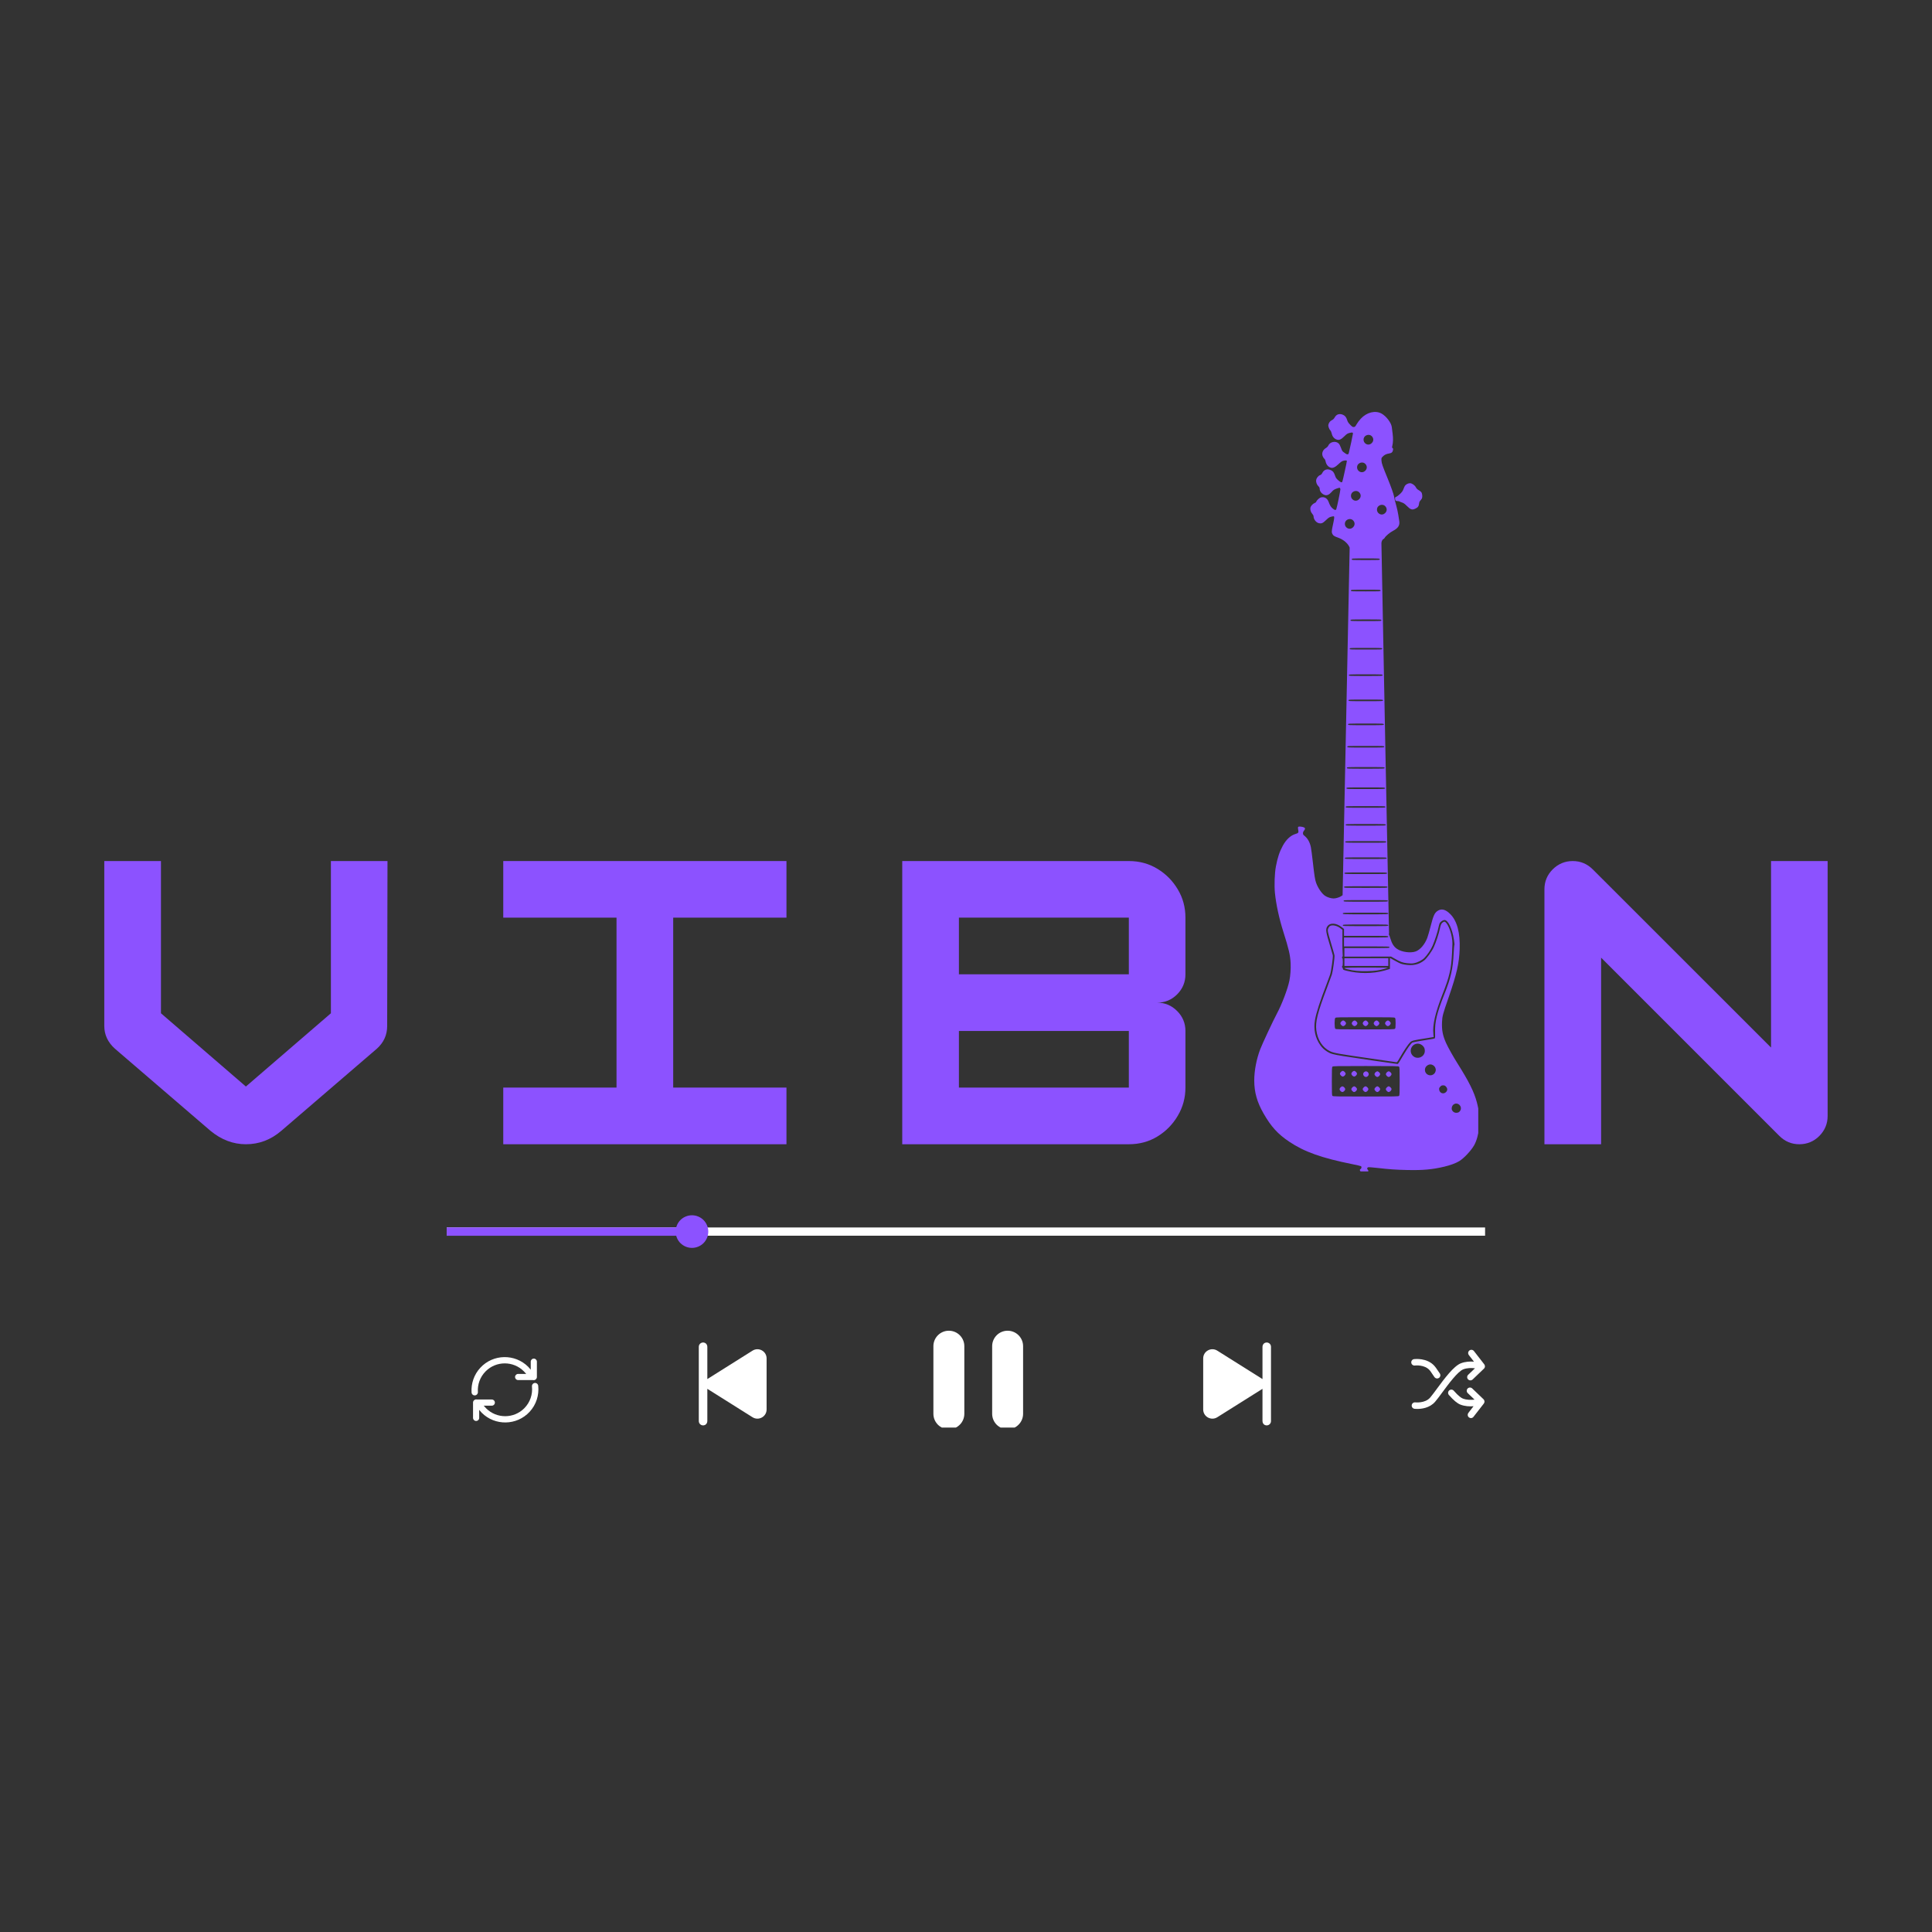<svg xmlns="http://www.w3.org/2000/svg" xmlns:xlink="http://www.w3.org/1999/xlink" width="500" zoomAndPan="magnify" viewBox="0 0 375 375" height="500" preserveAspectRatio="xMidYMid meet" version="1.0"><rect x="0" y="0" width="375" height="375" fill="#333333" stroke="none"/><defs><g/><clipPath id="52b9662167"><path d="M 86.703 238 L 288.453 238 L 288.453 240 L 86.703 240 Z M 86.703 238 " clip-rule="nonzero"/></clipPath><clipPath id="9a1c2a0bdc"><path d="M 86.703 238 L 135 238 L 135 240 L 86.703 240 Z M 86.703 238 " clip-rule="nonzero"/></clipPath><clipPath id="84e93cb127"><path d="M 131 235.844 L 138 235.844 L 138 243 L 131 243 Z M 131 235.844 " clip-rule="nonzero"/></clipPath><clipPath id="b6d20c8d6f"><path d="M 274 261 L 288.453 261 L 288.453 274 L 274 274 Z M 274 261 " clip-rule="nonzero"/></clipPath><clipPath id="bca8f4f2b9"><path d="M 281 269 L 288.453 269 L 288.453 276 L 281 276 Z M 281 269 " clip-rule="nonzero"/></clipPath><clipPath id="bffa3459a2"><path d="M 181 258 L 188 258 L 188 277.094 L 181 277.094 Z M 181 258 " clip-rule="nonzero"/></clipPath><clipPath id="7544f5ab19"><path d="M 192 258 L 199 258 L 199 277.094 L 192 277.094 Z M 192 258 " clip-rule="nonzero"/></clipPath><clipPath id="eeee2ce8bd"><path d="M 243.43 79.617 L 286.93 79.617 L 286.93 227.367 L 243.43 227.367 Z M 243.43 79.617 " clip-rule="nonzero"/></clipPath></defs><g fill="#8c52ff" fill-opacity="1"><g transform="translate(17.493, 222.098)"><g><path d="M 30.234 0 C 27.766 0 25.473 -0.867 23.359 -2.609 L 4.812 -18.547 C 3.438 -19.785 2.75 -21.254 2.75 -22.953 L 2.75 -54.969 L 13.75 -54.969 L 13.75 -25.422 L 30.234 -11.203 L 46.734 -25.422 L 46.734 -54.969 L 57.719 -54.969 L 57.656 -22.953 C 57.656 -21.211 56.988 -19.742 55.656 -18.547 L 37.109 -2.609 C 35.086 -0.867 32.797 0 30.234 0 Z M 30.234 0 "/></g></g></g><g fill="#8c52ff" fill-opacity="1"><g transform="translate(94.933, 222.098)"><g><path d="M 57.719 0 L 2.75 0 L 2.75 -11 L 24.734 -11 L 24.734 -43.984 L 2.75 -43.984 L 2.75 -54.969 L 57.719 -54.969 L 57.719 -43.984 L 35.734 -43.984 L 35.734 -11 L 57.719 -11 Z M 57.719 0 "/></g></g></g><g fill="#8c52ff" fill-opacity="1"><g transform="translate(172.374, 222.098)"><g><path d="M 57.719 -43.984 L 57.719 -32.984 C 57.719 -31.473 57.18 -30.176 56.109 -29.094 C 55.035 -28.02 53.738 -27.484 52.219 -27.484 C 53.738 -27.484 55.035 -26.941 56.109 -25.859 C 57.18 -24.785 57.719 -23.492 57.719 -21.984 L 57.719 -11 C 57.719 -9.031 57.223 -7.207 56.234 -5.531 C 55.254 -3.863 53.941 -2.523 52.297 -1.516 C 50.648 -0.504 48.797 0 46.734 0 L 2.75 0 L 2.75 -54.969 L 46.734 -54.969 C 48.797 -54.969 50.648 -54.461 52.297 -53.453 C 53.941 -52.453 55.254 -51.125 56.234 -49.469 C 57.223 -47.82 57.719 -45.992 57.719 -43.984 Z M 46.734 -43.984 L 13.75 -43.984 L 13.75 -32.984 L 46.734 -32.984 Z M 13.75 -11 L 46.734 -11 L 46.734 -21.984 L 13.75 -21.984 Z M 13.75 -11 "/></g></g></g><g fill="#8c52ff" fill-opacity="1"><g transform="translate(249.814, 222.098)"><g/></g></g><g fill="#8c52ff" fill-opacity="1"><g transform="translate(297.023, 222.098)"><g><path d="M 13.75 0 L 2.75 0 L 2.75 -49.484 C 2.75 -50.992 3.285 -52.285 4.359 -53.359 C 5.441 -54.43 6.738 -54.969 8.25 -54.969 C 9.758 -54.969 11.062 -54.422 12.156 -53.328 L 46.734 -18.766 L 46.734 -54.969 L 57.719 -54.969 L 57.719 -5.5 C 57.719 -3.988 57.18 -2.691 56.109 -1.609 C 55.035 -0.535 53.738 0 52.219 0 C 50.707 0 49.406 -0.551 48.312 -1.656 L 13.75 -36.219 Z M 13.75 0 "/></g></g></g><g clip-path="url(#52b9662167)"><path fill="#ffffff" d="M 86.684 238.25 L 288.254 238.25 L 288.254 239.848 L 86.684 239.848 Z M 86.684 238.25 " fill-opacity="1" fill-rule="nonzero"/></g><g clip-path="url(#9a1c2a0bdc)"><path fill="#8c52ff" d="M 86.684 238.238 L 134.312 238.238 L 134.312 239.863 L 86.684 239.863 Z M 86.684 238.238 " fill-opacity="1" fill-rule="nonzero"/></g><g clip-path="url(#84e93cb127)"><path fill="#8c52ff" d="M 137.477 239.047 C 137.477 239.469 137.395 239.871 137.234 240.262 C 137.074 240.648 136.848 240.992 136.551 241.289 C 136.254 241.582 135.91 241.812 135.523 241.973 C 135.133 242.133 134.73 242.215 134.312 242.215 C 133.891 242.215 133.488 242.133 133.098 241.973 C 132.711 241.812 132.367 241.582 132.07 241.289 C 131.773 240.992 131.547 240.648 131.387 240.262 C 131.227 239.871 131.145 239.469 131.145 239.047 C 131.145 238.629 131.227 238.227 131.387 237.836 C 131.547 237.449 131.773 237.105 132.07 236.809 C 132.367 236.512 132.711 236.285 133.098 236.125 C 133.488 235.961 133.891 235.883 134.312 235.883 C 134.73 235.883 135.133 235.961 135.523 236.125 C 135.91 236.285 136.254 236.512 136.551 236.809 C 136.848 237.105 137.074 237.449 137.234 237.836 C 137.395 238.227 137.477 238.629 137.477 239.047 Z M 137.477 239.047 " fill-opacity="1" fill-rule="nonzero"/></g><path fill="#ffffff" d="M 245.52 260.648 C 245.219 260.777 245.047 261.098 245.047 261.422 L 245.047 267.676 L 236.273 262.16 C 235.082 261.418 233.539 262.266 233.539 263.672 L 233.539 273.574 C 233.539 274.98 235.082 275.828 236.273 275.086 L 245.047 269.57 L 245.047 275.824 C 245.047 276.152 245.219 276.473 245.52 276.598 C 246.125 276.844 246.699 276.41 246.699 275.84 L 246.699 261.402 C 246.699 260.836 246.125 260.402 245.52 260.648 Z M 245.52 260.648 " fill-opacity="1" fill-rule="nonzero"/><path fill="#ffffff" d="M 136.816 276.598 C 137.117 276.469 137.293 276.148 137.293 275.824 L 137.293 269.57 L 146.066 275.086 C 147.254 275.828 148.797 274.98 148.797 273.574 L 148.797 263.672 C 148.797 262.266 147.254 261.418 146.066 262.16 L 137.293 267.676 L 137.293 261.422 C 137.293 261.094 137.117 260.773 136.816 260.648 C 136.215 260.402 135.637 260.836 135.637 261.406 L 135.637 275.844 C 135.641 276.41 136.219 276.844 136.816 276.598 Z M 136.816 276.598 " fill-opacity="1" fill-rule="nonzero"/><g clip-path="url(#b6d20c8d6f)"><path fill="#ffffff" d="M 275.098 273.473 C 274.785 273.473 274.582 273.445 274.555 273.445 C 274.211 273.402 273.969 273.086 274.016 272.742 C 274.059 272.398 274.375 272.156 274.719 272.199 C 274.738 272.199 276.598 272.414 277.594 271.27 C 277.922 270.887 278.375 270.273 278.898 269.566 C 280.348 267.605 282.148 265.164 283.555 264.613 C 284.41 264.281 285.332 264.238 286.098 264.297 L 285.098 263.012 C 285.008 262.895 284.965 262.766 284.965 262.625 C 284.965 262.441 285.051 262.258 285.211 262.129 C 285.484 261.918 285.875 261.965 286.094 262.242 L 288.094 264.816 C 288.184 264.93 288.227 265.074 288.227 265.215 C 288.227 265.266 288.223 265.305 288.207 265.355 C 288.18 265.449 288.137 265.539 288.07 265.617 C 288.059 265.633 288.043 265.645 288.027 265.66 L 285.84 267.754 C 285.59 267.992 285.188 267.984 284.949 267.73 C 284.711 267.484 284.719 267.082 284.973 266.844 L 286.293 265.582 C 285.625 265.504 284.766 265.496 284.016 265.789 C 282.945 266.203 281.117 268.68 279.914 270.312 C 279.375 271.043 278.91 271.676 278.543 272.094 C 277.496 273.297 275.922 273.473 275.098 273.473 Z M 275.098 273.473 " fill-opacity="1" fill-rule="nonzero"/></g><g clip-path="url(#bca8f4f2b9)"><path fill="#ffffff" d="M 285.512 275.25 C 285.375 275.25 285.242 275.207 285.125 275.117 C 284.965 274.996 284.883 274.809 284.883 274.621 C 284.883 274.48 284.926 274.352 285.016 274.234 L 286.012 272.949 C 285.246 273.008 284.328 272.965 283.469 272.633 C 282.848 272.391 282.133 271.797 281.23 270.766 C 281.004 270.508 281.023 270.109 281.289 269.879 C 281.547 269.652 281.941 269.672 282.176 269.938 C 283.105 270.992 283.645 271.348 283.93 271.457 C 284.688 271.75 285.543 271.742 286.207 271.664 L 284.887 270.402 C 284.637 270.164 284.629 269.762 284.867 269.512 C 285.105 269.266 285.504 269.254 285.754 269.492 L 287.945 271.59 C 288.18 271.812 288.207 272.172 288.012 272.426 L 286.008 275 C 285.879 275.168 285.695 275.25 285.512 275.25 Z M 285.512 275.25 " fill-opacity="1" fill-rule="nonzero"/></g><path fill="#ffffff" d="M 278.945 267.562 C 278.754 267.562 278.566 267.473 278.438 267.309 C 278.184 266.965 278.027 266.719 277.898 266.523 C 277.758 266.305 277.668 266.164 277.508 265.977 C 276.504 264.816 274.656 265.043 274.633 265.047 C 274.289 265.09 273.973 264.852 273.93 264.508 C 273.883 264.164 274.125 263.848 274.469 263.805 C 274.57 263.793 277.012 263.492 278.453 265.16 C 278.672 265.406 278.797 265.609 278.953 265.84 C 279.078 266.031 279.215 266.246 279.449 266.562 C 279.656 266.844 279.598 267.234 279.316 267.441 C 279.207 267.527 279.074 267.562 278.945 267.562 Z M 278.945 267.562 " fill-opacity="1" fill-rule="nonzero"/><path fill="#ffffff" d="M 104.469 268.992 C 104.434 268.652 104.137 268.398 103.797 268.434 C 103.465 268.469 103.223 268.77 103.254 269.102 C 103.41 270.617 102.914 272.191 101.754 273.352 C 99.711 275.391 96.395 275.391 94.352 273.352 L 93.887 272.84 L 95.457 272.84 C 95.785 272.84 96.055 272.574 96.055 272.242 C 96.055 271.914 95.789 271.645 95.457 271.645 L 92.582 271.645 C 92.387 271.59 92.164 271.645 92.012 271.797 C 92.008 271.801 92.008 271.801 92 271.809 C 91.996 271.812 91.996 271.812 91.988 271.816 C 91.883 271.922 91.816 272.078 91.816 272.242 L 91.816 275.211 C 91.816 275.539 92.078 275.809 92.414 275.809 C 92.742 275.809 93.012 275.543 93.012 275.211 L 93.012 273.656 L 93.496 274.211 C 96.07 276.785 100.305 276.727 102.801 274.027 C 104.094 272.633 104.652 270.777 104.469 268.992 Z M 104.469 268.992 " fill-opacity="1" fill-rule="nonzero"/><path fill="#ffffff" d="M 92.758 270.199 C 92.66 268.754 93.168 267.266 94.273 266.164 C 96.312 264.121 99.633 264.121 101.672 266.164 L 102.137 266.676 L 100.57 266.676 C 100.242 266.676 99.973 266.941 99.973 267.273 C 99.973 267.602 100.234 267.871 100.57 267.871 L 103.445 267.871 C 103.641 267.922 103.859 267.871 104.016 267.715 C 104.02 267.711 104.02 267.711 104.023 267.707 C 104.031 267.699 104.031 267.699 104.035 267.695 C 104.141 267.59 104.211 267.438 104.211 267.273 L 104.211 264.301 C 104.211 263.973 103.945 263.703 103.613 263.703 C 103.285 263.703 103.016 263.969 103.016 264.301 L 103.016 265.855 L 102.531 265.301 C 99.957 262.727 95.723 262.785 93.227 265.484 C 91.988 266.824 91.426 268.562 91.531 270.27 C 91.551 270.617 91.859 270.883 92.207 270.844 C 92.539 270.809 92.777 270.527 92.758 270.199 Z M 92.758 270.199 " fill-opacity="1" fill-rule="nonzero"/><g clip-path="url(#bffa3459a2)"><path fill="#ffffff" d="M 184.172 277.414 C 182.512 277.414 181.172 276.074 181.172 274.414 L 181.172 261.293 C 181.172 259.637 182.512 258.293 184.172 258.293 C 185.832 258.293 187.176 259.637 187.176 261.293 L 187.176 274.414 C 187.18 276.066 185.832 277.414 184.172 277.414 Z M 184.172 277.414 " fill-opacity="1" fill-rule="nonzero"/></g><g clip-path="url(#7544f5ab19)"><path fill="#ffffff" d="M 195.578 277.414 C 193.918 277.414 192.578 276.074 192.578 274.414 L 192.578 261.293 C 192.578 259.637 193.918 258.293 195.578 258.293 C 197.238 258.293 198.582 259.637 198.582 261.293 L 198.582 274.414 C 198.582 276.066 197.234 277.414 195.578 277.414 Z M 195.578 277.414 " fill-opacity="1" fill-rule="nonzero"/></g><g clip-path="url(#eeee2ce8bd)"><path fill="#8c52ff" d="M 287.129 218.672 C 286.98 220.105 286.617 221.422 286.145 222.27 C 285.551 223.328 284.137 224.836 283.234 225.379 C 282.547 225.789 281.547 226.156 280.32 226.453 C 278.02 227 276.16 227.168 273.133 227.098 C 270.852 227.047 269.73 226.969 267.305 226.691 C 266.18 226.562 265.609 226.527 265.512 226.578 C 265.336 226.672 265.324 226.91 265.484 227.043 C 265.645 227.176 265.633 227.387 265.465 227.539 C 265.285 227.699 265.164 227.719 264.723 227.648 C 264.086 227.547 263.719 227.094 264.105 226.887 C 264.281 226.793 264.316 226.473 264.164 226.355 C 264.109 226.316 263.391 226.145 262.566 225.98 C 256.535 224.77 253.184 223.582 250.227 221.594 C 248.02 220.113 246.719 218.684 245.254 216.125 C 243.996 213.93 243.453 212.008 243.449 209.742 C 243.445 207.84 243.879 205.562 244.617 203.637 C 245.004 202.621 247.16 198.012 247.824 196.781 C 248.801 194.969 249.93 192 250.27 190.355 C 250.465 189.398 250.562 188.02 250.508 186.941 C 250.43 185.371 250.168 184.234 249.086 180.824 C 248.273 178.254 247.688 175.547 247.465 173.332 C 247.316 171.863 247.402 169.473 247.656 168.152 C 247.98 166.43 248.359 165.309 249 164.137 C 249.66 162.941 250.52 162.145 251.449 161.875 C 251.977 161.719 252.074 161.609 252.008 161.227 C 251.883 160.516 251.898 160.457 252.199 160.434 C 252.352 160.422 252.652 160.461 252.867 160.516 C 253.352 160.637 253.422 160.844 253.113 161.215 C 252.848 161.527 252.836 161.941 253.086 162.133 C 253.793 162.688 254.203 163.375 254.434 164.402 C 254.5 164.707 254.684 166.082 254.836 167.457 C 255.117 169.957 255.242 170.75 255.457 171.355 C 255.816 172.363 256.578 173.473 257.199 173.879 C 257.637 174.172 258.355 174.391 258.863 174.391 C 259.293 174.391 259.969 174.184 260.316 173.949 L 260.598 173.758 L 261.969 106.293 C 261.668 105.496 260.781 104.73 259.727 104.359 C 259.082 104.133 258.844 104 258.703 103.781 C 258.434 103.371 258.434 103.168 258.711 101.906 C 258.992 100.625 259.027 100.301 258.902 100.223 C 258.863 100.199 258.629 100.23 258.383 100.293 C 258.012 100.391 257.848 100.496 257.371 100.961 C 256.742 101.57 256.473 101.676 255.934 101.531 C 255.426 101.395 254.961 100.766 254.961 100.215 C 254.961 100.086 254.855 99.887 254.688 99.703 C 254.402 99.391 254.266 98.871 254.359 98.488 C 254.434 98.199 254.852 97.754 255.16 97.645 C 255.309 97.59 255.453 97.477 255.48 97.395 C 255.574 97.102 256.074 96.633 256.387 96.551 C 257.035 96.375 257.617 96.703 257.871 97.387 C 258.145 98.121 258.332 98.422 258.691 98.715 C 259.09 99.043 259.27 99.07 259.375 98.82 C 259.496 98.535 260.164 95.305 260.164 95.004 C 260.164 94.836 260.117 94.715 260.047 94.688 C 259.984 94.66 259.684 94.734 259.383 94.852 C 258.938 95.023 258.766 95.141 258.473 95.484 C 258.016 96.016 257.559 96.219 257.133 96.078 C 256.559 95.891 256.141 95.363 256.141 94.832 C 256.141 94.688 256.066 94.535 255.934 94.414 C 255.602 94.105 255.406 93.594 255.469 93.184 C 255.531 92.77 255.875 92.34 256.246 92.211 C 256.422 92.148 256.547 92.023 256.66 91.793 C 256.977 91.148 257.621 90.938 258.316 91.254 C 258.73 91.441 258.93 91.703 259.137 92.328 C 259.281 92.758 259.379 92.895 259.766 93.234 C 260.27 93.672 260.445 93.719 260.555 93.453 C 260.641 93.25 261.426 89.664 261.426 89.484 C 261.426 89.344 261.125 89.332 260.68 89.453 C 260.473 89.512 260.191 89.711 259.848 90.043 C 259.203 90.664 258.734 90.895 258.332 90.785 C 257.785 90.633 257.406 90.168 257.281 89.484 C 257.246 89.309 257.145 89.113 257.047 89.035 C 256.949 88.961 256.809 88.746 256.738 88.562 C 256.5 87.969 256.754 87.312 257.363 86.957 C 257.559 86.844 257.742 86.656 257.801 86.523 C 258.125 85.734 259.285 85.5 259.867 86.109 C 259.984 86.23 260.176 86.613 260.297 86.957 C 260.48 87.477 260.566 87.617 260.793 87.762 C 260.945 87.855 261.133 87.992 261.207 88.059 C 261.285 88.129 261.434 88.184 261.539 88.184 C 261.699 88.184 261.75 88.129 261.812 87.887 C 261.977 87.254 262.609 84.297 262.609 84.148 C 262.609 83.926 262.461 83.898 261.934 84.035 C 261.539 84.141 261.391 84.234 260.953 84.668 C 260.312 85.301 259.973 85.461 259.512 85.336 C 259.012 85.199 258.629 84.773 258.5 84.199 C 258.445 83.941 258.328 83.664 258.246 83.582 C 257.996 83.328 257.777 82.75 257.832 82.473 C 257.906 82.066 258.168 81.719 258.527 81.547 C 258.766 81.43 258.922 81.273 259.074 81.004 C 259.414 80.395 260.012 80.215 260.684 80.516 C 261.09 80.703 261.309 80.98 261.484 81.543 C 261.586 81.879 261.73 82.098 262.07 82.445 C 262.465 82.844 262.555 82.902 262.781 82.879 C 263.008 82.859 263.07 82.793 263.316 82.348 C 263.469 82.07 263.836 81.582 264.133 81.262 C 265.293 80.02 266.941 79.613 268.152 80.27 C 269.047 80.758 270.039 82.051 270.141 82.863 C 270.164 83.074 270.242 83.652 270.305 84.148 C 270.426 85.059 270.406 85.926 270.242 86.562 C 270.176 86.824 270.184 86.887 270.297 86.973 C 270.402 87.047 270.422 87.133 270.383 87.344 C 270.301 87.777 270.117 87.941 269.613 88.023 C 269.062 88.109 268.723 88.277 268.375 88.633 C 268.117 88.895 268.113 88.922 268.145 89.43 C 268.176 89.953 268.344 90.434 269.363 92.918 C 269.988 94.449 270.488 95.855 270.574 96.324 C 270.684 96.922 270.73 97.113 271.043 98.25 C 271.172 98.727 271.336 99.473 271.402 99.906 C 271.469 100.34 271.555 100.906 271.598 101.16 C 271.727 101.965 271.371 102.523 270.41 103.023 C 269.77 103.355 268.957 104.035 268.762 104.398 C 268.703 104.508 268.586 104.621 268.5 104.648 C 268.324 104.707 268.121 105.145 268.133 105.453 C 268.195 109.82 269.605 181.438 269.613 181.121 C 269.555 181.262 269.555 181.371 269.605 181.434 C 269.648 181.488 269.762 181.801 269.859 182.125 C 270.172 183.176 270.535 183.746 271.164 184.18 C 272.074 184.805 273.82 185.039 274.809 184.664 C 275.672 184.336 276.547 183.309 277.027 182.059 C 277.156 181.723 277.461 180.672 277.699 179.73 C 278.199 177.77 278.438 177.227 278.973 176.844 C 279.746 176.285 280.578 176.484 281.523 177.449 C 282.828 178.777 283.43 181.055 283.32 184.219 C 283.223 186.953 282.742 189.074 281.211 193.496 C 280.027 196.91 279.945 197.215 279.895 198.398 C 279.832 199.969 280.031 200.992 280.684 202.453 C 281.059 203.285 282.055 205.07 282.871 206.363 C 285.129 209.938 286.125 211.938 286.664 213.98 C 287.102 215.625 287.27 217.324 287.129 218.672 Z M 283.297 214.484 C 282.715 213.875 281.77 214.297 281.77 215.168 C 281.77 215.598 282.184 215.992 282.633 215.992 C 283.043 215.992 283.23 215.895 283.434 215.574 C 283.645 215.234 283.59 214.789 283.297 214.484 Z M 282.203 182.363 C 281.887 180.273 281.066 178.574 280.375 178.574 C 280.117 178.574 279.688 178.836 279.488 179.117 C 279.402 179.234 279.277 179.648 279.203 180.039 C 279.059 180.828 278.508 182.527 278.066 183.555 C 277.738 184.316 277.031 185.371 276.465 185.938 C 276.02 186.387 275.148 186.828 274.441 186.957 C 274.062 187.027 273.75 187.027 273.113 186.957 C 272.211 186.855 271.805 186.703 270.625 186.023 L 270.008 185.668 L 265.48 185.676 L 260.949 185.684 L 260.949 184.02 L 265.328 184.02 C 269.652 184.02 269.703 184.02 269.703 183.863 C 269.703 183.707 269.652 183.703 265.289 183.703 L 260.871 183.703 L 260.871 181.969 L 265.168 181.969 C 269.414 181.969 269.469 181.965 269.469 181.809 C 269.469 181.652 269.414 181.652 265.168 181.652 L 260.871 181.652 L 260.871 180.312 L 260.418 179.957 C 259.332 179.098 258.082 179.055 257.602 179.855 C 257.27 180.414 257.34 180.875 258.227 183.785 C 258.457 184.543 258.672 185.277 258.699 185.414 C 258.77 185.746 258.383 188.496 258.176 189.152 C 258.086 189.434 257.801 190.215 257.539 190.887 C 256.168 194.449 255.5 196.512 255.23 198.023 C 254.926 199.758 255.293 201.496 256.254 202.844 C 256.652 203.402 257.004 203.734 257.633 204.137 C 258.238 204.523 258.766 204.672 260.676 204.98 C 262.348 205.254 271.047 206.52 271.25 206.52 C 271.371 206.52 271.449 206.402 272.41 204.77 C 273.234 203.371 273.906 202.457 274.188 202.344 C 274.391 202.262 276.5 201.887 277.785 201.699 C 278.133 201.648 278.457 201.578 278.5 201.539 C 278.559 201.492 278.574 201.113 278.551 200.41 C 278.48 198.363 278.91 196.59 280.34 193 C 281.621 189.781 282.004 188.109 282.156 185.02 C 282.199 184.199 282.254 183.508 282.277 183.484 C 282.344 183.418 282.328 183.176 282.207 182.363 Z M 281.84 185.008 C 281.676 188.105 281.34 189.562 279.992 192.98 C 278.586 196.551 278.02 199.016 278.215 200.719 C 278.246 201.02 278.27 201.277 278.266 201.285 C 278.258 201.293 277.652 201.395 276.914 201.512 C 274.297 201.918 274.047 201.98 273.703 202.316 C 273.34 202.664 272.461 203.977 271.719 205.277 C 271.191 206.195 271.184 206.207 270.938 206.164 C 270.801 206.141 268.703 205.836 266.273 205.488 C 259.727 204.547 258.863 204.395 258.133 204.031 C 256.695 203.32 255.734 201.828 255.496 199.945 C 255.293 198.328 255.73 196.586 257.559 191.758 C 258.027 190.52 258.465 189.328 258.531 189.113 C 258.707 188.547 259.082 185.781 259.027 185.445 C 259.004 185.293 258.82 184.633 258.621 183.98 C 258.02 182 257.719 180.887 257.719 180.625 C 257.719 180.266 257.938 179.848 258.199 179.715 C 258.695 179.457 259.637 179.707 260.305 180.27 L 260.566 180.488 L 260.555 182.395 C 260.547 183.441 260.566 184.609 260.598 184.988 C 260.641 185.484 260.633 185.68 260.57 185.68 C 260.52 185.68 260.48 185.75 260.48 185.836 C 260.48 185.922 260.516 185.996 260.559 185.996 C 260.605 185.996 260.637 186.297 260.637 186.746 C 260.637 187.191 260.605 187.496 260.559 187.496 C 260.516 187.496 260.48 187.566 260.48 187.652 C 260.48 187.738 260.512 187.809 260.551 187.809 C 260.594 187.809 260.637 187.906 260.652 188.027 C 260.676 188.23 260.723 188.254 261.375 188.422 C 263.746 189.016 266.367 189.012 268.641 188.406 C 269.031 188.301 269.445 188.18 269.566 188.133 L 269.785 188.051 L 269.785 185.934 L 270.828 186.512 C 271.738 187.016 271.965 187.109 272.574 187.215 C 274.18 187.496 275.367 187.25 276.438 186.414 C 276.93 186.031 277.906 184.68 278.293 183.852 C 278.711 182.953 279.277 181.23 279.473 180.273 C 279.641 179.457 279.785 179.168 280.141 178.969 C 280.297 178.879 280.383 178.871 280.488 178.938 C 281.172 179.363 281.938 181.621 281.914 183.152 C 281.906 183.52 281.875 184.355 281.84 185.008 Z M 270.762 197.566 C 270.652 197.453 270.02 197.441 264.973 197.441 C 259.926 197.441 259.293 197.453 259.184 197.566 C 259 197.746 259 199.504 259.184 199.684 C 259.293 199.797 259.926 199.809 264.973 199.809 C 270.02 199.809 270.652 199.797 270.762 199.684 C 270.859 199.586 270.887 199.371 270.887 198.625 C 270.887 197.879 270.859 197.664 270.762 197.566 Z M 269.746 198.984 C 269.641 199.09 269.48 199.176 269.387 199.176 C 269.297 199.176 269.137 199.09 269.031 198.984 C 268.922 198.879 268.836 198.715 268.836 198.625 C 268.836 198.535 268.922 198.371 269.031 198.266 C 269.137 198.16 269.297 198.074 269.387 198.074 C 269.602 198.074 269.941 198.41 269.941 198.625 C 269.941 198.715 269.852 198.879 269.746 198.984 Z M 267.539 198.984 C 267.434 199.09 267.27 199.176 267.18 199.176 C 267.09 199.176 266.93 199.09 266.82 198.984 C 266.715 198.879 266.629 198.715 266.629 198.625 C 266.629 198.535 266.715 198.371 266.82 198.266 C 266.93 198.16 267.09 198.074 267.18 198.074 C 267.395 198.074 267.73 198.41 267.73 198.625 C 267.73 198.715 267.645 198.879 267.539 198.984 Z M 265.41 198.984 C 265.305 199.09 265.141 199.176 265.051 199.176 C 264.961 199.176 264.801 199.09 264.691 198.984 C 264.586 198.879 264.5 198.715 264.5 198.625 C 264.5 198.535 264.586 198.371 264.691 198.266 C 264.801 198.16 264.961 198.074 265.051 198.074 C 265.266 198.074 265.602 198.41 265.602 198.625 C 265.602 198.715 265.516 198.879 265.41 198.984 Z M 263.281 198.984 C 263.176 199.09 263.012 199.176 262.922 199.176 C 262.832 199.176 262.672 199.09 262.562 198.984 C 262.457 198.879 262.371 198.715 262.371 198.625 C 262.371 198.535 262.457 198.371 262.562 198.266 C 262.672 198.16 262.832 198.074 262.922 198.074 C 263.137 198.074 263.473 198.41 263.473 198.625 C 263.473 198.715 263.387 198.879 263.281 198.984 Z M 261.074 198.984 C 260.965 199.09 260.805 199.176 260.715 199.176 C 260.5 199.176 260.164 198.84 260.164 198.625 C 260.164 198.41 260.5 198.074 260.715 198.074 C 260.926 198.074 261.266 198.41 261.266 198.625 C 261.266 198.715 261.18 198.879 261.074 198.984 Z M 265.207 187.492 L 260.949 187.492 L 260.949 185.992 L 269.469 185.992 L 269.469 187.492 Z M 268.777 188.039 C 267.617 188.363 266.988 188.449 265.469 188.496 C 263.871 188.543 262.746 188.441 261.547 188.137 C 260.367 187.84 260.695 187.809 265.164 187.809 C 267.488 187.809 269.387 187.824 269.387 187.84 C 269.387 187.855 269.113 187.945 268.777 188.039 Z M 280.672 210.922 C 280.484 210.711 280.387 210.668 280.113 210.668 C 279.836 210.668 279.742 210.711 279.543 210.934 C 279.336 211.164 279.312 211.242 279.348 211.523 C 279.438 212.191 280.195 212.449 280.668 211.973 C 280.984 211.656 280.984 211.273 280.672 210.922 Z M 278.547 207.156 C 278.383 206.844 277.973 206.598 277.629 206.598 C 277.281 206.598 276.875 206.844 276.707 207.156 C 276.43 207.676 276.613 208.312 277.121 208.586 C 277.641 208.863 278.277 208.68 278.547 208.172 C 278.629 208.023 278.691 207.797 278.691 207.664 C 278.691 207.531 278.629 207.305 278.547 207.156 Z M 276.48 203.465 C 276.289 202.961 275.727 202.57 275.191 202.57 C 274.008 202.57 273.379 203.988 274.172 204.867 C 275 205.781 276.547 205.207 276.559 203.977 C 276.562 203.82 276.527 203.586 276.48 203.465 Z M 271.551 207.039 C 271.441 206.926 270.746 206.914 265.09 206.914 C 259.434 206.914 258.742 206.926 258.629 207.039 C 258.523 207.145 258.508 207.516 258.508 209.875 C 258.508 212.234 258.523 212.602 258.629 212.711 C 258.742 212.82 259.434 212.836 265.09 212.836 C 270.746 212.836 271.441 212.82 271.551 212.711 C 271.66 212.602 271.676 212.234 271.676 209.875 C 271.676 207.512 271.66 207.145 271.551 207.039 Z M 269.902 211.773 C 269.797 211.879 269.637 211.965 269.547 211.965 C 269.332 211.965 268.992 211.625 268.992 211.414 C 268.992 211.199 269.332 210.859 269.547 210.859 C 269.758 210.859 270.098 211.199 270.098 211.414 C 270.098 211.504 270.012 211.664 269.902 211.773 Z M 269.902 208.852 C 269.797 208.957 269.637 209.047 269.547 209.047 C 269.453 209.047 269.293 208.957 269.188 208.852 C 269.082 208.746 268.992 208.582 268.992 208.492 C 268.992 208.402 269.082 208.242 269.188 208.133 C 269.293 208.027 269.453 207.941 269.547 207.941 C 269.758 207.941 270.098 208.281 270.098 208.492 C 270.098 208.582 270.012 208.746 269.902 208.852 Z M 267.695 211.773 C 267.59 211.879 267.43 211.965 267.336 211.965 C 267.125 211.965 266.785 211.625 266.785 211.414 C 266.785 211.199 267.125 210.859 267.336 210.859 C 267.551 210.859 267.891 211.199 267.891 211.414 C 267.891 211.504 267.805 211.664 267.695 211.773 Z M 267.695 208.852 C 267.59 208.957 267.43 209.047 267.336 209.047 C 267.246 209.047 267.086 208.957 266.98 208.852 C 266.871 208.746 266.785 208.582 266.785 208.492 C 266.785 208.402 266.871 208.242 266.98 208.133 C 267.086 208.027 267.246 207.941 267.336 207.941 C 267.551 207.941 267.891 208.281 267.891 208.492 C 267.891 208.582 267.805 208.746 267.695 208.852 Z M 265.5 208.875 C 265.262 209.098 264.965 209.094 264.75 208.863 C 264.527 208.625 264.531 208.328 264.758 208.113 C 264.996 207.891 265.293 207.895 265.512 208.121 C 265.73 208.359 265.727 208.656 265.496 208.875 Z M 265.41 211.773 C 265.305 211.879 265.141 211.965 265.051 211.965 C 264.84 211.965 264.5 211.625 264.5 211.414 C 264.5 211.199 264.84 210.859 265.051 210.859 C 265.266 210.859 265.602 211.199 265.602 211.414 C 265.602 211.504 265.516 211.664 265.41 211.773 Z M 263.203 211.773 C 263.094 211.879 262.934 211.965 262.844 211.965 C 262.629 211.965 262.293 211.625 262.293 211.414 C 262.293 211.199 262.629 210.859 262.844 210.859 C 263.055 210.859 263.395 211.199 263.395 211.414 C 263.395 211.504 263.309 211.664 263.203 211.773 Z M 263.203 208.773 C 263.094 208.879 262.934 208.965 262.844 208.965 C 262.754 208.965 262.59 208.879 262.484 208.773 C 262.379 208.664 262.293 208.504 262.293 208.414 C 262.293 208.324 262.379 208.16 262.484 208.055 C 262.59 207.949 262.754 207.859 262.844 207.859 C 263.055 207.859 263.395 208.199 263.395 208.414 C 263.395 208.504 263.309 208.664 263.203 208.773 Z M 260.992 208.773 C 260.887 208.879 260.727 208.965 260.637 208.965 C 260.422 208.965 260.082 208.625 260.082 208.414 C 260.082 208.199 260.422 207.859 260.637 207.859 C 260.848 207.859 261.188 208.199 261.188 208.414 C 261.188 208.504 261.102 208.664 260.992 208.773 Z M 260.914 211.773 C 260.809 211.879 260.648 211.965 260.555 211.965 C 260.465 211.965 260.305 211.879 260.199 211.773 C 260.09 211.664 260.004 211.504 260.004 211.414 C 260.004 211.324 260.09 211.16 260.199 211.055 C 260.305 210.949 260.465 210.859 260.555 210.859 C 260.648 210.859 260.809 210.949 260.914 211.055 C 261.02 211.16 261.109 211.324 261.109 211.414 C 261.109 211.504 261.02 211.664 260.914 211.773 Z M 265.051 179.441 C 260.688 179.441 260.637 179.445 260.637 179.602 C 260.637 179.754 260.688 179.758 265.051 179.758 C 269.414 179.758 269.465 179.754 269.465 179.602 C 269.465 179.445 269.414 179.441 265.051 179.441 Z M 265.051 177.152 C 260.688 177.152 260.637 177.156 260.637 177.309 C 260.637 177.465 260.688 177.469 265.051 177.469 C 269.414 177.469 269.465 177.465 269.465 177.309 C 269.465 177.156 269.414 177.152 265.051 177.152 Z M 265.09 174.707 C 260.844 174.707 260.793 174.707 260.793 174.863 C 260.793 175.02 260.844 175.02 265.09 175.02 C 269.336 175.02 269.387 175.02 269.387 174.863 C 269.387 174.707 269.336 174.707 265.09 174.707 Z M 265.09 172.02 C 260.926 172.02 260.871 172.023 260.871 172.18 C 260.871 172.336 260.926 172.336 265.09 172.336 C 269.258 172.336 269.309 172.336 269.309 172.18 C 269.309 172.023 269.258 172.02 265.09 172.02 Z M 265.09 169.336 C 261.004 169.336 260.949 169.34 260.949 169.496 C 260.949 169.652 261.004 169.652 265.09 169.652 C 269.176 169.652 269.23 169.652 269.23 169.496 C 269.23 169.34 269.176 169.336 265.09 169.336 Z M 265.09 166.418 C 261.082 166.418 261.031 166.418 261.031 166.574 C 261.031 166.73 261.082 166.73 265.09 166.73 C 269.098 166.73 269.152 166.73 269.152 166.574 C 269.152 166.418 269.098 166.418 265.09 166.418 Z M 269.023 98.449 C 268.762 98.004 268.262 97.863 267.781 98.09 C 267.117 98.406 267.09 99.355 267.734 99.738 C 268.551 100.219 269.504 99.266 269.023 98.449 Z M 265.09 163.258 C 261.16 163.258 261.109 163.258 261.109 163.414 C 261.109 163.57 261.16 163.574 265.09 163.574 C 269.02 163.574 269.07 163.57 269.07 163.414 C 269.07 163.258 269.02 163.258 265.09 163.258 Z M 265.09 159.941 C 261.238 159.941 261.188 159.945 261.188 160.102 C 261.188 160.254 261.238 160.258 265.09 160.258 C 268.941 160.258 268.992 160.254 268.992 160.102 C 268.992 159.945 268.941 159.941 265.09 159.941 Z M 265.051 156.469 C 261.238 156.469 261.188 156.469 261.188 156.625 C 261.188 156.781 261.238 156.785 265.051 156.785 C 268.863 156.785 268.914 156.781 268.914 156.625 C 268.914 156.469 268.863 156.469 265.051 156.469 Z M 265.09 152.836 C 261.398 152.836 261.344 152.84 261.344 152.996 C 261.344 153.152 261.398 153.152 265.09 153.152 C 268.781 153.152 268.836 153.152 268.836 152.996 C 268.836 152.84 268.781 152.836 265.09 152.836 Z M 265.09 148.891 C 261.477 148.891 261.422 148.891 261.422 149.047 C 261.422 149.203 261.477 149.207 265.09 149.207 C 268.703 149.207 268.758 149.203 268.758 149.047 C 268.758 148.891 268.703 148.891 265.09 148.891 Z M 265.09 144.785 C 261.555 144.785 261.504 144.789 261.504 144.941 C 261.504 145.098 261.555 145.102 265.09 145.102 C 268.625 145.102 268.68 145.098 268.68 144.941 C 268.68 144.789 268.625 144.785 265.09 144.785 Z M 265.129 140.441 C 261.711 140.441 261.66 140.445 261.66 140.602 C 261.66 140.758 261.711 140.758 265.129 140.758 C 268.547 140.758 268.598 140.758 268.598 140.602 C 268.598 140.445 268.547 140.441 265.129 140.441 Z M 265.09 135.785 C 261.793 135.785 261.738 135.789 261.738 135.941 C 261.738 136.098 261.793 136.102 265.09 136.102 C 268.391 136.102 268.441 136.098 268.441 135.941 C 268.441 135.789 268.387 135.785 265.09 135.785 Z M 265.09 130.891 C 261.871 130.891 261.816 130.895 261.816 131.047 C 261.816 131.203 261.871 131.207 265.09 131.207 C 268.309 131.207 268.363 131.203 268.363 131.047 C 268.363 130.895 268.309 130.891 265.09 130.891 Z M 265.129 125.758 C 262.027 125.758 261.977 125.762 261.977 125.918 C 261.977 126.074 262.027 126.074 265.129 126.074 C 268.23 126.074 268.285 126.074 268.285 125.918 C 268.285 125.762 268.23 125.758 265.129 125.758 Z M 265.129 120.234 C 262.188 120.234 262.133 120.234 262.133 120.391 C 262.133 120.547 262.188 120.551 265.129 120.551 C 268.074 120.551 268.125 120.547 268.125 120.391 C 268.125 120.234 268.074 120.234 265.129 120.234 Z M 265.09 114.469 C 262.266 114.469 262.211 114.473 262.211 114.629 C 262.211 114.785 262.266 114.785 265.09 114.785 C 267.914 114.785 267.969 114.785 267.969 114.629 C 267.969 114.473 267.914 114.469 265.09 114.469 Z M 265.09 108.391 C 262.422 108.391 262.371 108.395 262.371 108.551 C 262.371 108.703 262.422 108.707 265.09 108.707 C 267.758 108.707 267.812 108.703 267.812 108.551 C 267.812 108.395 267.758 108.391 265.09 108.391 Z M 266.422 84.871 C 266.156 84.426 265.66 84.285 265.176 84.512 C 264.516 84.828 264.488 85.777 265.133 86.16 C 265.949 86.641 266.902 85.688 266.422 84.871 Z M 265.16 90.238 C 264.895 89.793 264.398 89.652 263.914 89.883 C 263.254 90.195 263.227 91.145 263.871 91.527 C 264.688 92.008 265.641 91.055 265.16 90.238 Z M 263.977 95.766 C 263.715 95.32 263.215 95.18 262.734 95.406 C 262.07 95.723 262.043 96.672 262.688 97.055 C 263.504 97.535 264.457 96.578 263.977 95.766 Z M 262.793 101.211 C 262.531 100.77 262.035 100.625 261.551 100.855 C 260.887 101.168 260.859 102.121 261.504 102.5 C 262.32 102.98 263.273 102.027 262.793 101.211 Z M 276.008 96.707 C 275.961 96.816 275.824 97.012 275.699 97.145 C 275.543 97.312 275.469 97.488 275.438 97.754 C 275.387 98.266 275.207 98.504 274.695 98.738 C 274.082 99.02 273.789 98.922 273.074 98.207 C 272.664 97.793 272.441 97.637 272.125 97.535 C 271.898 97.461 271.68 97.367 271.641 97.332 C 271.598 97.293 271.438 97.262 271.285 97.262 C 270.898 97.258 270.809 97.18 270.785 96.824 C 270.77 96.547 270.789 96.508 271.004 96.434 C 271.133 96.387 271.461 96.141 271.73 95.887 C 272.098 95.543 272.262 95.316 272.387 94.988 C 272.477 94.746 272.609 94.441 272.684 94.316 C 272.848 94.039 273.309 93.789 273.668 93.789 C 274.055 93.789 274.598 94.164 274.824 94.59 C 274.953 94.836 275.117 95 275.367 95.137 C 275.562 95.242 275.793 95.422 275.879 95.539 C 276.059 95.785 276.125 96.418 276.004 96.707 Z M 276.008 96.707 " fill-opacity="1" fill-rule="nonzero"/></g></svg>